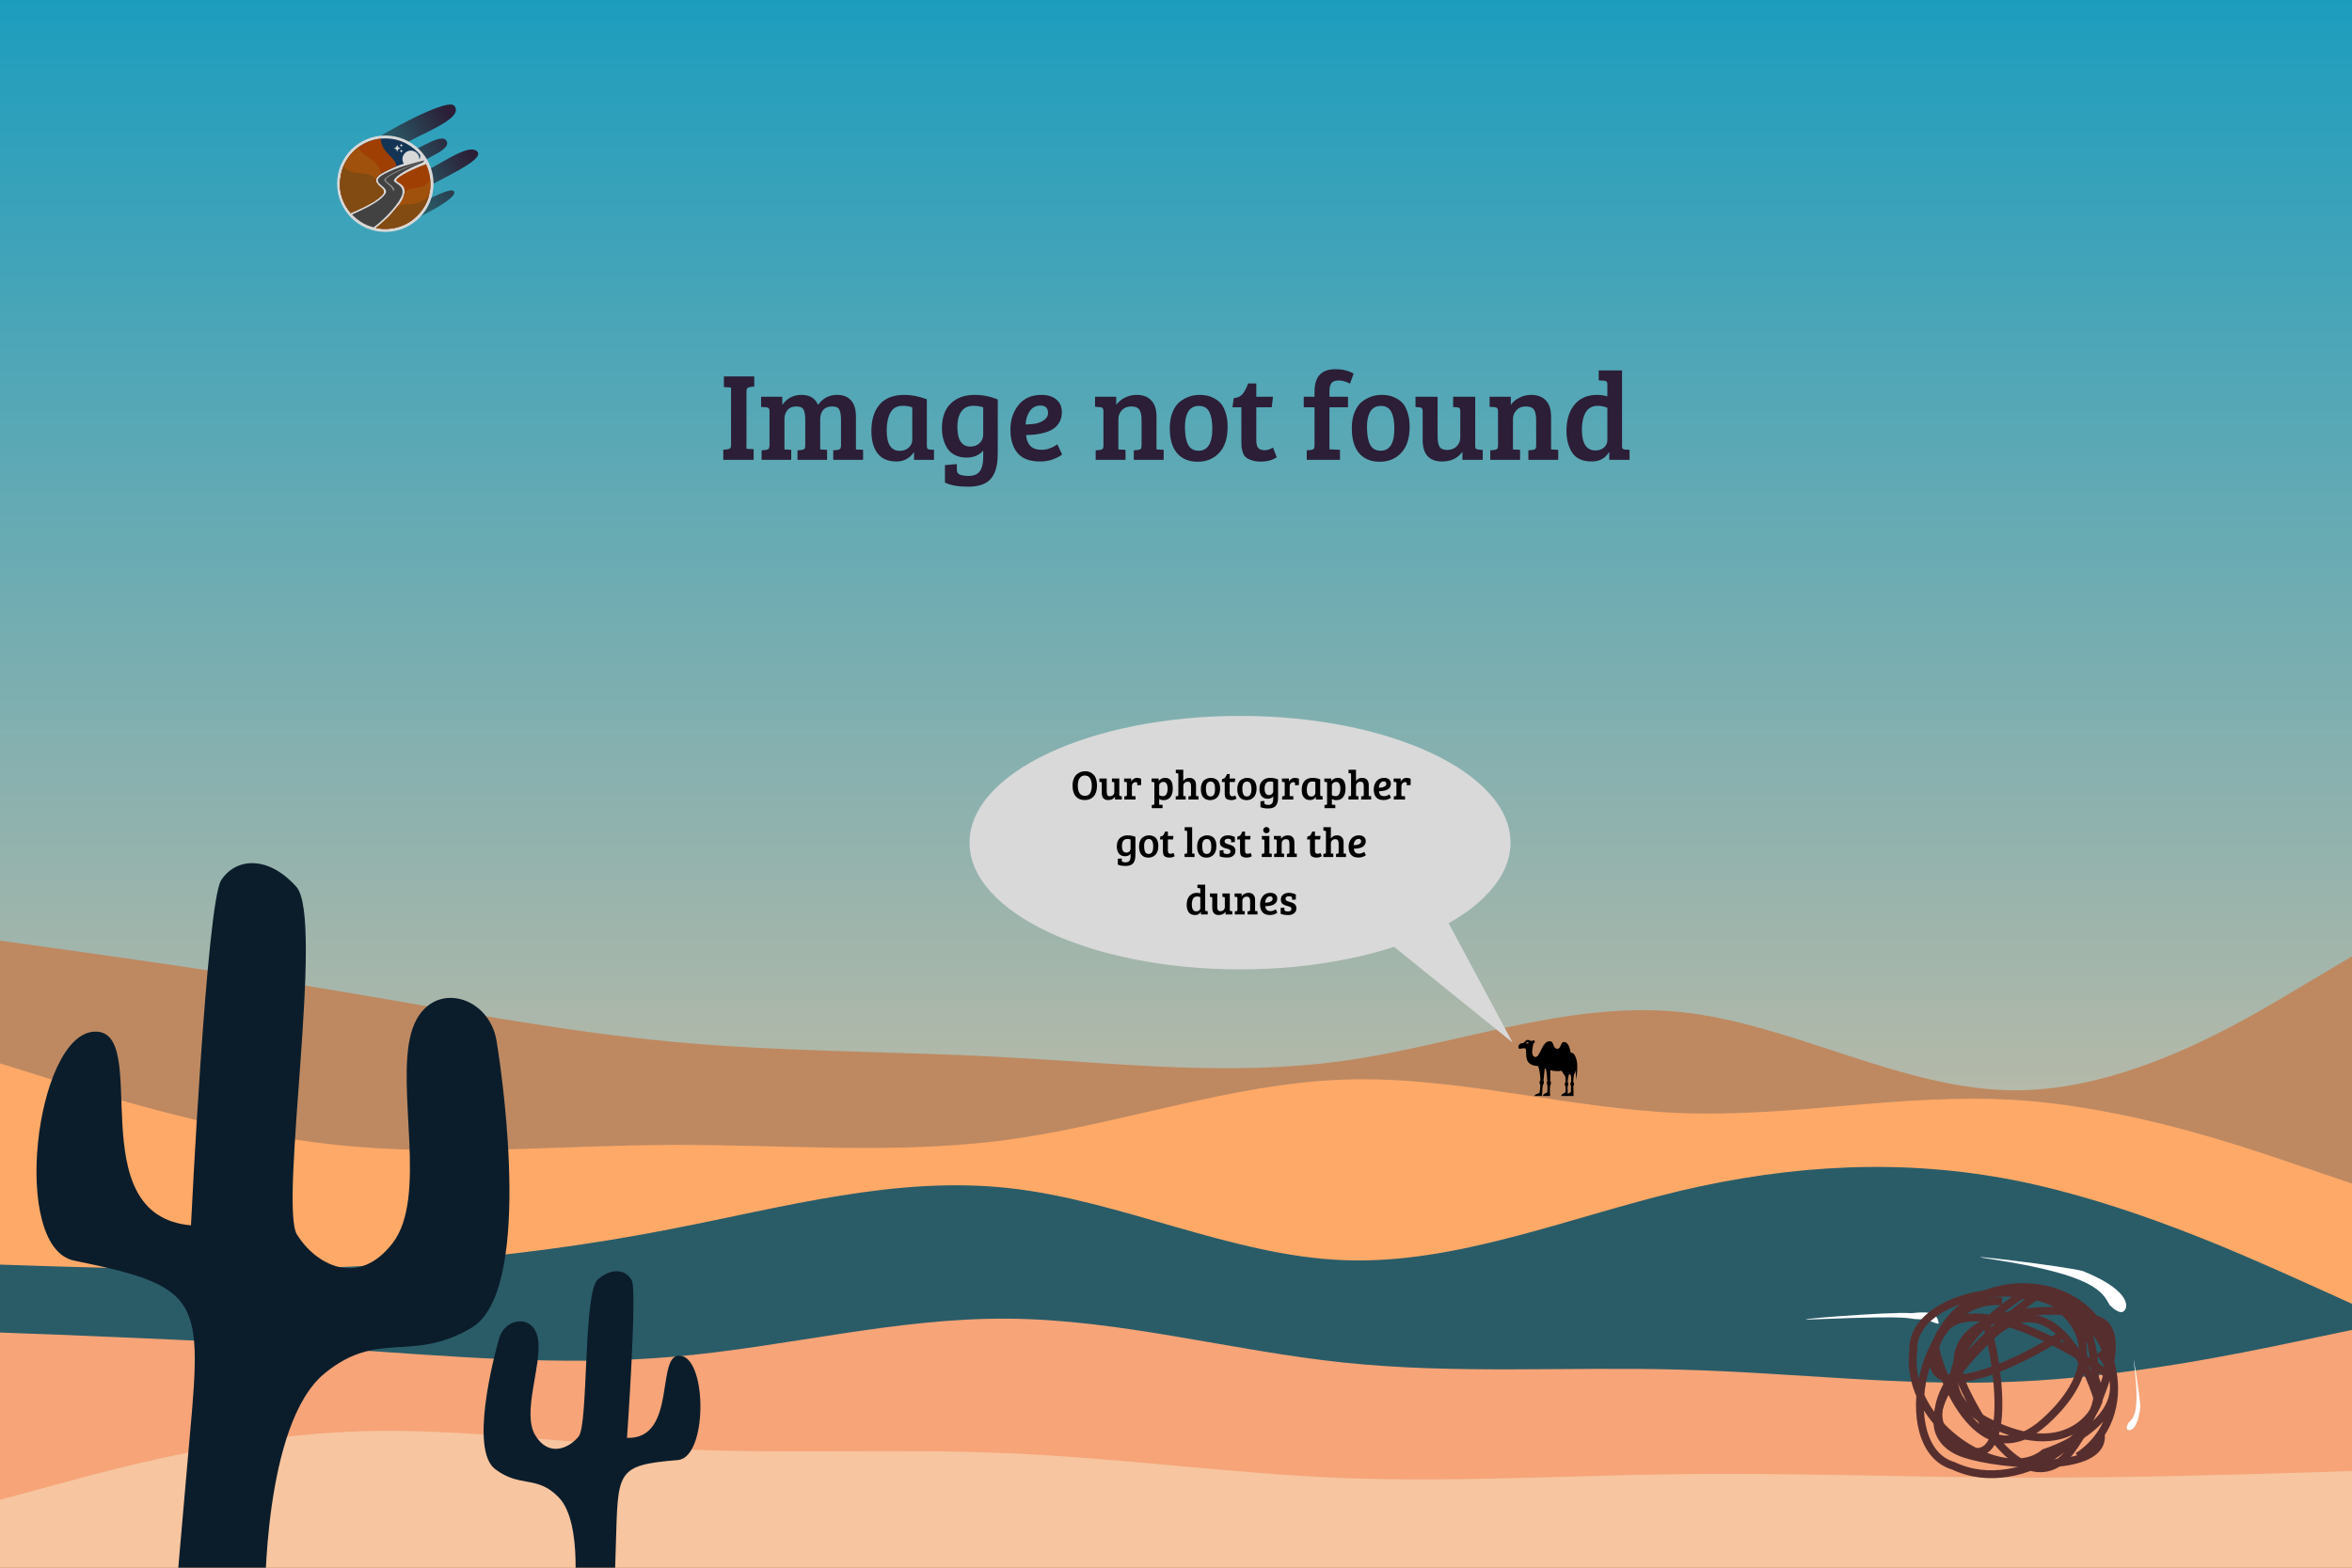 <svg width="900" height="600" viewBox="0 0 900 600" fill="none" xmlns="http://www.w3.org/2000/svg">
<rect x="0" y="0" width="900" height="600" fill="#808080" stroke="none"/>
<g clip-path="url(#clip0_1273_4097)">
<path d="M900 0H0V600H900V0Z" fill="url(#paint0_linear_1273_4097)"/>
<path d="M0 360L21.5 363C43 366 86 372 128.8 379.2C171.7 386.3 214.3 394.7 257.2 398.7C300 402.7 343 402.3 385.8 404.7C428.7 407 471.3 412 514.2 406C557 400 600 383 642.8 387.3C685.7 391.7 728.3 417.3 771.2 417.3C814 417.3 857 391.7 878.5 378.8L900 366V601H878.5C857 601 814 601 771.2 601C728.3 601 685.7 601 642.8 601C600 601 557 601 514.2 601C471.3 601 428.7 601 385.8 601C343 601 300 601 257.2 601C214.3 601 171.7 601 128.8 601C86 601 43 601 21.5 601H0V360Z" fill="#BE8961"/>
<path d="M0 407L21.5 413.7C43 420.3 86 433.7 128.8 438.2C171.7 442.7 214.3 438.3 257.2 438.2C300 438 343 442 385.8 436.2C428.7 430.3 471.3 414.7 514.2 413.2C557 411.7 600 424.3 642.8 426C685.7 427.7 728.3 418.3 771.2 421C814 423.7 857 438.3 878.5 445.7L900 453V601H878.5C857 601 814 601 771.2 601C728.3 601 685.7 601 642.8 601C600 601 557 601 514.2 601C471.3 601 428.7 601 385.8 601C343 601 300 601 257.2 601C214.3 601 171.7 601 128.8 601C86 601 43 601 21.5 601H0V407Z" fill="#FFA968"/>
<path d="M0 484L21.5 484.7C43 485.3 86 486.7 128.8 485C171.7 483.3 214.3 478.7 257.2 470.3C300 462 343 450 385.8 454.7C428.7 459.3 471.3 480.7 514.2 482.3C557 484 600 466 642.8 455.8C685.7 445.7 728.3 443.3 771.2 451.8C814 460.3 857 479.7 878.5 489.3L900 499V601H878.5C857 601 814 601 771.2 601C728.3 601 685.7 601 642.8 601C600 601 557 601 514.2 601C471.3 601 428.7 601 385.8 601C343 601 300 601 257.2 601C214.3 601 171.7 601 128.8 601C86 601 43 601 21.5 601H0V484Z" fill="#2A5C68"/>
<path d="M0 510L21.5 510.8C43 511.7 86 513.3 128.8 516.2C171.7 519 214.3 523 257.2 519.3C300 515.7 343 504.3 385.8 504.7C428.7 505 471.3 517 514.2 521.5C557 526 600 523 642.8 524.2C685.7 525.3 728.3 530.7 771.2 528.8C814 527 857 518 878.5 513.5L900 509V601H878.5C857 601 814 601 771.2 601C728.3 601 685.7 601 642.8 601C600 601 557 601 514.2 601C471.3 601 428.7 601 385.8 601C343 601 300 601 257.2 601C214.3 601 171.7 601 128.8 601C86 601 43 601 21.5 601H0V510Z" fill="#F6A478"/>
<path d="M0 573.999L21.5 568.199C43 562.299 86 550.699 128.8 548.199C171.7 545.699 214.3 552.299 257.2 554.499C300 556.699 343 554.299 385.8 556.199C428.7 557.999 471.3 563.999 514.2 565.699C557 567.299 600 564.699 642.8 564.199C685.7 563.699 728.3 565.299 771.2 565.499C814 565.699 857 564.299 878.5 563.699L900 562.999V600.999H878.5C857 600.999 814 600.999 771.2 600.999C728.3 600.999 685.7 600.999 642.8 600.999C600 600.999 557 600.999 514.2 600.999C471.3 600.999 428.7 600.999 385.8 600.999C343 600.999 300 600.999 257.2 600.999C214.3 600.999 171.7 600.999 128.8 600.999C86 600.999 43 600.999 21.5 600.999H0V573.999Z" fill="#F7C59F"/>
<path d="M761.841 481.887C801.758 487.982 804.511 494.505 807.256 499.484C808.446 500.655 812.115 504.079 813.402 500.784C814.179 498.796 813.304 493.079 797.055 486.49C790.742 484.645 743.82 479.136 761.841 481.887Z" fill="white"/>
<path d="M816.671 522.519C818.921 540.794 816.364 542.745 814.493 544.518C814.121 545.175 813.055 547.179 814.678 547.373C815.659 547.49 818.09 546.457 819 538.554C819.035 535.563 815.656 514.269 816.671 522.519Z" fill="white"/>
<path d="M695.191 504.915C735.89 503.279 728.769 504.915 734.304 504.915C739.84 504.915 742.938 508.759 741.468 504.915C739.997 501.071 733.328 502.593 731.006 502.593C724.467 501.85 676.816 505.653 695.191 504.915Z" fill="white"/>
<path d="M807.112 515.882C805.968 511.669 804.077 508.029 801.641 504.96M801.641 504.96C786.131 485.424 748.491 489.064 740.443 515.882C744.976 533.82 759.719 564.59 782.425 544.163C805.131 523.737 796.518 507.395 789.373 501.777C780.738 501.334 768.694 502.232 760.029 506.285M801.641 504.96C817.162 508.142 801.051 544.163 792.181 555.519C783.312 566.875 768.455 565.573 752.121 532.301C745.37 518.55 750.769 510.616 760.029 506.285M780.06 495.34C761.286 508.408 728.483 538.015 747.464 551.903C771.19 569.262 765.129 522.654 760.029 506.285M766.09 498.088C734.899 495.34 723.635 554.073 747.464 561.016C774.442 573.819 809.209 545.542 801.641 527.31C801.74 513.005 795.788 486.584 771.19 495.34" stroke="#562E2E" stroke-width="3"/>
<path d="M795.09 557.431C798.791 555.007 801.698 552.077 803.875 548.827M803.875 548.827C817.734 528.136 802.016 494.47 773.483 495.71C757.611 505.72 732.644 529.341 759.749 543.742C786.854 558.143 799.86 544.873 802.976 536.438C800.606 528.301 795.834 517.441 789.109 510.733M803.875 548.827C805.828 564.227 765.785 560.986 751.933 556.455C738.08 551.924 734.524 537.748 761.395 511.842C772.501 501.136 781.921 503.563 789.109 510.733M806.181 525.729C787.464 512.584 748.211 491.811 740.937 513.884C731.844 541.475 774.937 520.759 789.109 510.733M798.996 513.687C791.545 483.92 731.116 492.526 732.127 516.838C728.493 545.963 767.097 568.985 782.269 556.07C796.13 551.526 819.742 537.453 803.306 517.518" stroke="#562E2E" stroke-width="3"/>
<path d="M279.739 170.384V148.304L277.003 148.16V144.08H288.619V147.968L287.035 148.112C286.107 148.208 285.643 148.72 285.643 149.648V171.776L288.379 171.92V176H276.763V172.112L278.347 171.968C278.827 171.904 279.179 171.776 279.403 171.584C279.627 171.36 279.739 170.96 279.739 170.384ZM291.241 155.744V151.856H299.353V154.976C301.145 152.416 303.593 151.136 306.697 151.136C309.833 151.136 311.945 152.416 313.033 154.976C314.825 152.416 317.257 151.136 320.329 151.136C322.633 151.136 324.409 151.84 325.657 153.248C326.905 154.624 327.529 156.704 327.529 159.488V172.016L330.265 172.16V176H318.841V172.352L320.425 172.208C320.905 172.144 321.241 172.016 321.433 171.824C321.657 171.6 321.785 171.216 321.817 170.672V160.736C321.817 158.976 321.609 157.68 321.193 156.848C320.809 155.984 319.881 155.552 318.409 155.552C316.937 155.552 315.801 156 315.001 156.896C314.233 157.792 313.849 158.992 313.849 160.496V172.016L316.489 172.16V176H305.161V172.352L306.745 172.208C307.225 172.144 307.577 172.016 307.801 171.824C308.025 171.6 308.137 171.2 308.137 170.624V160.736C308.137 158.976 307.929 157.68 307.513 156.848C307.129 155.984 306.185 155.552 304.681 155.552C303.209 155.552 302.089 156.016 301.321 156.944C300.553 157.872 300.169 159.024 300.169 160.4V172.016L302.761 172.16V176H291.433V172.352L293.017 172.208C293.497 172.144 293.849 172.016 294.073 171.824C294.297 171.6 294.409 171.2 294.409 170.624H294.457V157.376C294.457 156.832 294.361 156.464 294.169 156.272C294.009 156.048 293.705 155.92 293.257 155.888L291.241 155.744ZM354.659 152.816V170.672C354.659 171.184 354.739 171.536 354.899 171.728C355.091 171.92 355.411 172.032 355.859 172.064L357.395 172.16V176H349.763V173.216L349.619 173.168C348.019 175.472 345.827 176.624 343.043 176.624C339.779 176.624 337.363 175.584 335.795 173.504C334.227 171.424 333.443 168.576 333.443 164.96C333.443 160.608 334.499 157.216 336.611 154.784C338.723 152.352 341.891 151.136 346.115 151.136C348.835 151.136 351.683 151.696 354.659 152.816ZM349.091 168.368V155.936C348.195 155.52 346.963 155.312 345.395 155.312C343.251 155.312 341.699 156.176 340.739 157.904C339.779 159.632 339.299 161.92 339.299 164.768C339.299 169.952 340.963 172.544 344.291 172.544C345.699 172.544 346.851 172.128 347.747 171.296C348.643 170.432 349.091 169.456 349.091 168.368ZM381.702 175.952C381.414 179.504 380.39 182.112 378.63 183.776C376.87 185.44 374.118 186.272 370.374 186.272C366.63 186.272 363.702 185.744 361.59 184.688V178.016L366.15 177.632V179.936C366.15 180.8 366.55 181.376 367.35 181.664C368.15 181.984 369.254 182.144 370.662 182.144C372.71 182.144 374.15 181.52 374.982 180.272C375.814 179.056 376.23 177.328 376.23 175.088V172.448C374.694 174.24 372.566 175.136 369.846 175.136C368.182 175.136 366.71 174.816 365.43 174.176C364.182 173.536 363.206 172.672 362.502 171.584C361.126 169.408 360.438 166.848 360.438 163.904C360.438 159.712 361.574 156.544 363.846 154.4C366.118 152.224 369.142 151.136 372.918 151.136C376.054 151.136 379.014 151.728 381.798 152.912V170.72C381.798 173.44 381.766 175.184 381.702 175.952ZM376.23 166.208V155.888C375.11 155.504 373.83 155.312 372.39 155.312C370.438 155.312 368.934 156.032 367.878 157.472C366.854 158.912 366.342 160.864 366.342 163.328C366.342 168.384 368.006 170.912 371.334 170.912C372.71 170.912 373.862 170.496 374.79 169.664C375.75 168.8 376.23 167.648 376.23 166.208ZM398.499 151.136C400.899 151.136 402.803 151.728 404.211 152.912C405.619 154.064 406.323 155.696 406.323 157.808C406.323 159.216 406.019 160.464 405.411 161.552C404.803 162.608 404.051 163.44 403.155 164.048C402.259 164.656 401.171 165.152 399.891 165.536C397.747 166.176 395.331 166.496 392.643 166.496C392.739 168.192 393.267 169.568 394.227 170.624C395.187 171.648 396.659 172.16 398.643 172.16C400.627 172.16 402.611 171.456 404.595 170.048L406.419 173.936C405.779 174.512 404.691 175.104 403.155 175.712C401.651 176.32 399.923 176.624 397.971 176.624C394.067 176.624 391.203 175.552 389.379 173.408C387.555 171.232 386.643 168.256 386.643 164.48C386.643 160.704 387.683 157.536 389.763 154.976C391.843 152.416 394.755 151.136 398.499 151.136ZM396.291 162.128C397.475 161.904 398.563 161.44 399.555 160.736C400.547 160 401.043 159.136 401.043 158.144C401.043 156.192 400.083 155.216 398.163 155.216C396.371 155.216 394.995 155.936 394.035 157.376C393.075 158.784 392.547 160.48 392.451 162.464C393.859 162.432 395.139 162.32 396.291 162.128ZM419.023 155.696V151.856H427.135V154.976C427.967 153.792 429.071 152.864 430.447 152.192C431.823 151.488 433.311 151.136 434.911 151.136C437.343 151.136 439.215 151.84 440.527 153.248C441.871 154.624 442.543 156.704 442.543 159.488V172.016L445.279 172.16V176H433.855V172.352L435.439 172.208C435.919 172.144 436.271 172.016 436.495 171.824C436.719 171.6 436.831 171.2 436.831 170.624V160.736C436.831 158.976 436.559 157.68 436.015 156.848C435.471 155.984 434.431 155.552 432.895 155.552C431.391 155.552 430.191 156.032 429.295 156.992C428.399 157.952 427.951 159.088 427.951 160.4V172.016L430.687 172.16V176H419.263V172.352L420.847 172.208C421.327 172.144 421.679 172.016 421.903 171.824C422.127 171.6 422.239 171.2 422.239 170.624V157.328C422.239 156.368 421.839 155.872 421.039 155.84L419.023 155.696ZM458.663 172.496C462.151 172.496 463.895 169.68 463.895 164.048C463.895 161.2 463.495 159.04 462.695 157.568C461.927 156.096 460.615 155.36 458.759 155.36C456.935 155.36 455.591 156.064 454.727 157.472C453.863 158.88 453.431 160.8 453.431 163.232C453.431 167.744 454.263 170.576 455.927 171.728C456.663 172.24 457.575 172.496 458.663 172.496ZM447.623 163.904C447.623 161.536 447.975 159.488 448.679 157.76C449.383 156 450.327 154.656 451.511 153.728C453.783 152 456.295 151.136 459.047 151.136C460.967 151.136 462.583 151.456 463.895 152.096C465.239 152.704 466.279 153.424 467.015 154.256C467.783 155.056 468.423 156.24 468.935 157.808C469.479 159.344 469.751 161.168 469.751 163.28C469.751 167.696 468.679 171.04 466.535 173.312C464.391 175.584 461.639 176.72 458.279 176.72C454.951 176.72 452.343 175.648 450.455 173.504C448.567 171.328 447.623 168.128 447.623 163.904ZM477.607 146.768H480.727V151.856H487.111L486.631 155.888H480.727V168.512C480.727 169.92 480.983 170.912 481.495 171.488C482.007 172.032 482.791 172.304 483.847 172.304C484.935 172.304 486.023 171.968 487.111 171.296L488.551 174.992C486.951 176.112 484.919 176.672 482.455 176.672C481.015 176.672 479.799 176.48 478.807 176.096C477.815 175.744 477.079 175.344 476.599 174.896C476.119 174.448 475.751 173.792 475.495 172.928C475.239 172.064 475.095 171.392 475.063 170.912C475.031 170.4 475.015 169.664 475.015 168.704V155.888H471.607L472.087 152.384C473.591 152.256 474.727 151.728 475.495 150.8C476.263 149.84 476.967 148.496 477.607 146.768ZM503.006 170.624V155.888H498.878V151.856H503.006V150.032C503.006 146.896 503.726 144.64 505.166 143.264C506.51 141.952 508.478 141.296 511.07 141.296C513.662 141.296 515.966 141.856 517.982 142.976L516.59 146.816C515.054 146.016 513.614 145.616 512.27 145.616C510.926 145.616 509.998 145.952 509.486 146.624C508.974 147.264 508.718 148.256 508.718 149.6V151.856H515.822V155.888H508.718V171.968L512.75 172.16V176H500.03V172.352L501.614 172.208C502.094 172.144 502.446 172.016 502.67 171.824C502.894 171.6 503.006 171.2 503.006 170.624ZM528.319 172.496C531.807 172.496 533.551 169.68 533.551 164.048C533.551 161.2 533.151 159.04 532.351 157.568C531.583 156.096 530.271 155.36 528.415 155.36C526.591 155.36 525.247 156.064 524.383 157.472C523.519 158.88 523.087 160.8 523.087 163.232C523.087 167.744 523.919 170.576 525.583 171.728C526.319 172.24 527.231 172.496 528.319 172.496ZM517.279 163.904C517.279 161.536 517.631 159.488 518.335 157.76C519.039 156 519.983 154.656 521.167 153.728C523.439 152 525.951 151.136 528.703 151.136C530.623 151.136 532.239 151.456 533.551 152.096C534.895 152.704 535.935 153.424 536.671 154.256C537.439 155.056 538.079 156.24 538.591 157.808C539.135 159.344 539.407 161.168 539.407 163.28C539.407 167.696 538.335 171.04 536.191 173.312C534.047 175.584 531.295 176.72 527.935 176.72C524.607 176.72 521.999 175.648 520.111 173.504C518.223 171.328 517.279 168.128 517.279 163.904ZM567.376 172.208V176H559.6V172.88C557.84 175.376 555.248 176.624 551.824 176.624C546.864 176.624 544.384 173.856 544.384 168.32V157.232C544.384 156.368 543.984 155.92 543.184 155.888L541.648 155.792V151.856H550.096V167.072C550.096 168.768 550.336 170.048 550.816 170.912C551.296 171.776 552.288 172.208 553.792 172.208C555.296 172.208 556.496 171.744 557.392 170.816C558.32 169.888 558.784 168.768 558.784 167.456V157.328C558.784 156.816 558.688 156.464 558.496 156.272C558.336 156.048 558.032 155.92 557.584 155.888L556.048 155.792V151.856H564.496V170.672C564.496 171.184 564.576 171.536 564.736 171.728C564.896 171.888 565.216 172 565.696 172.064L567.376 172.208ZM570.007 155.696V151.856H578.119V154.976C578.951 153.792 580.055 152.864 581.431 152.192C582.807 151.488 584.295 151.136 585.895 151.136C588.327 151.136 590.199 151.84 591.511 153.248C592.855 154.624 593.527 156.704 593.527 159.488V172.016L596.263 172.16V176H584.839V172.352L586.423 172.208C586.903 172.144 587.255 172.016 587.479 171.824C587.703 171.6 587.815 171.2 587.815 170.624V160.736C587.815 158.976 587.543 157.68 586.999 156.848C586.455 155.984 585.415 155.552 583.879 155.552C582.375 155.552 581.175 156.032 580.279 156.992C579.383 157.952 578.935 159.088 578.935 160.4V172.016L581.671 172.16V176H570.247V172.352L571.831 172.208C572.311 172.144 572.663 172.016 572.887 171.824C573.111 171.6 573.223 171.2 573.223 170.624V157.328C573.223 156.368 572.823 155.872 572.023 155.84L570.007 155.696ZM611.124 151.136C612.5 151.136 613.812 151.328 615.06 151.712V146.864C615.06 146.16 614.644 145.776 613.812 145.712L611.748 145.568V141.776H620.676V170.96C620.708 171.696 621.108 172.064 621.876 172.064L623.556 172.16V176H615.78V173.168L615.636 173.12C614.196 175.456 612.02 176.624 609.108 176.624C605.46 176.624 602.9 175.408 601.428 172.976C600.084 170.768 599.412 168.064 599.412 164.864C599.412 160.704 600.436 157.376 602.484 154.88C604.564 152.384 607.444 151.136 611.124 151.136ZM615.06 168.512V156.08C613.908 155.568 612.692 155.312 611.412 155.312C609.3 155.312 607.748 156.16 606.756 157.856C605.796 159.552 605.316 161.712 605.316 164.336C605.316 169.712 607.044 172.4 610.5 172.4C611.812 172.4 612.9 172.032 613.764 171.296C614.628 170.528 615.06 169.6 615.06 168.512Z" fill="#2B1E36"/>
<path d="M259.343 558.808C235.421 560.762 236.539 563.16 235.643 591.831L234.953 613.918L219.458 613.434C219.458 613.434 223.397 583.102 213.857 573.143C205.474 564.392 199.055 569.585 189.441 562.251C179.827 554.916 188.664 520.303 191.005 512.216C193.345 504.13 204.423 502.788 205.904 512.682C207.384 522.576 199.662 540.623 204.762 549.224C209.862 557.824 217.723 554.412 221.448 549.745C225.173 545.079 223.17 494.651 228.692 489.759C234.214 484.867 239.747 485.978 241.803 490.169C243.859 494.36 239.923 550.323 239.923 550.323C259.589 550.937 250.504 517.171 260.591 518.893C270.678 520.615 270.707 557.88 259.343 558.808Z" fill="#0B1D2B"/>
<path d="M28.391 482.479C80.212 492.979 77.142 497.934 71.639 560.885L67.4 609.38L101.42 612.353C101.42 612.353 100.698 544.978 124.159 525.676C144.775 508.715 157.465 521.746 180.403 508.205C203.342 494.663 193.021 416.647 190.006 398.349C186.991 380.051 163.108 374.232 157.294 395.49C151.481 416.747 163.676 458.236 150.281 475.721C136.886 493.207 120.577 483.697 113.644 472.519C106.71 461.341 124.217 351.554 113.412 339.416C102.607 327.278 90.215 328.267 84.626 336.9C79.037 345.532 73.081 468.973 73.081 468.973C29.901 465.198 58.565 393.7 36.051 394.842C13.537 395.983 3.776 477.492 28.391 482.479Z" fill="#0B1D2B"/>
<path d="M584.547 398C585.081 398.036 585.658 398.218 586.122 398.482C586.37 398.255 586.755 397.989 587.026 398.196C587.612 398.639 587.139 399.169 586.708 399.506C586.45 401.187 585.737 403.873 587.167 404.473C589.412 405.321 589.816 398.433 592.975 398.517C594.869 398.568 594.034 401.313 595.909 401.407C597.292 401.478 597.189 398.852 598.342 398.812C599.556 398.77 600.434 399.698 601.047 402.889C602.249 402.884 602.722 403.831 603.27 405.664C603.818 407.492 603.411 411.082 603.214 413.276L602.845 409.7C602.731 410.262 602.555 410.829 602.287 411.42C602.103 412.296 602.032 413.173 602.014 414.045C602.399 414.523 602.427 415.273 602.034 415.709C602.077 416.965 602.159 418.217 602.113 419.473C600.496 419.496 599.017 419.426 597.447 419.473C597.362 418.915 598.145 418.517 599.055 418.053C599.041 417.41 599.045 416.623 599.055 415.826C598.642 415.348 598.633 414.509 599.064 414.101C599.059 413.103 599.026 412.292 598.909 412.043C598.534 411.242 597.944 410.548 597.545 409.831C596.2 410.079 594.747 409.967 593.237 409.61L593.205 413.618C593.566 414.148 593.58 414.917 593.191 415.39C592.97 416.75 593.162 418.114 593.153 419.473H590.434C590.326 418.77 591.489 418.39 592.056 418.062C592.056 417.026 592.239 416.243 592.075 415.235C591.841 414.771 591.826 414.228 592.056 413.792C592.014 412.245 591.901 410.698 591.555 409.151C591.48 409.123 591.184 408.978 591.119 408.903L590.608 413.515C590.87 414.073 590.814 414.795 590.42 415.235C590.111 416.646 590.209 418.025 590.05 419.435L587.181 419.473C587.167 418.896 588.545 418.535 589.07 418.278C589.37 417.275 589.337 416.257 589.384 415.235C589.009 414.668 589.028 413.881 589.436 413.384C589.412 411.589 589.178 409.784 588.573 408.012C583.576 407.735 584.064 404.637 583.919 401.768C583.853 400.491 581.317 401.848 581.106 401.224C580.994 400.9 580.937 400.573 581.106 400.2C581.509 399.296 582.226 399.248 582.826 399.233C583.403 398.888 583.886 398.016 584.491 398H584.547ZM584.233 398.918C584.003 399.042 584.055 399.268 584.106 399.392C584.416 399.484 584.87 399.341 585.081 399.177C584.898 399.036 584.509 398.924 584.233 398.918ZM600.494 410.909C600.351 411.275 600.225 411.64 600.149 411.996C599.998 412.714 599.919 413.435 599.881 414.162C600.232 414.645 600.246 415.385 599.853 415.803C599.865 416.815 599.914 417.828 599.925 418.835C600.137 418.484 600.53 418.179 601.094 418.034C601.086 417.359 601.114 416.515 601.144 415.662C600.82 415.184 600.816 414.462 601.196 414.054C601.228 412.789 601.212 411.739 601.019 411.518C600.834 411.307 600.66 411.106 600.494 410.909Z" fill="black"/>
<path d="M173.829 40.47C170.564 36.585 133.855 57.98 132.616 61.076L152.097 86.975C152.097 86.975 174.505 77.122 173.829 73.575C173.153 70.028 156.826 81.457 155.587 77.629C154.349 73.8 186.891 62.315 182.612 57.98C178.333 53.644 161.161 69.296 159.078 65.468C156.995 61.639 173.21 58.318 170.901 53.982C168.593 49.647 155.193 61.639 152.716 57.98C150.239 54.32 179.035 46.663 173.829 40.47Z" fill="url(#paint1_linear_1273_4097)"/>
<path d="M165.893 70.312C165.893 80.499 157.634 88.758 147.446 88.758C137.259 88.758 129 80.499 129 70.312C129 60.124 137.259 51.865 147.446 51.865C157.634 51.865 165.893 60.124 165.893 70.312Z" fill="#D8D8D8"/>
<path d="M153.939 74.296C153.349 76.953 148.369 82.966 143.019 86.987C139.387 86.266 136.4 83.9 134.718 82.118C136.12 81.343 145.205 77.804 147.483 74.112C149.329 71.121 140.363 70.118 147.188 66.512C151.837 64.056 157.002 62.785 162.425 61.347L161.798 62.195C161.798 62.195 152.685 65.737 150.804 68.799C150.037 70.127 154.8 70.422 153.939 74.296Z" fill="#424242"/>
<path d="M150.914 72.857L150.324 72.968C150.693 71.677 146.672 69.574 147.041 68.725C147.151 68.246 150.103 65.405 161.982 61.679C153.534 64.925 148.553 67.102 147.557 68.725C147.257 69.574 151.136 71.271 150.914 72.857Z" fill="#D9D9D9" fill-opacity="0.53"/>
<path d="M154.235 71.308C154.972 72.415 154.965 73.521 154.53 74.85C153.903 77.063 152.648 78.428 150.619 80.826C148.549 83.581 143.831 87.282 143.831 87.282C150.545 88.574 157.998 86.286 162.425 78.981C165.155 74.333 165.598 68.32 163.052 62.786C162.794 62.822 153.607 66.327 151.689 68.725C151.209 69.611 153.017 69.758 154.235 71.308Z" fill="#A03F03"/>
<path d="M143.831 87.282C150.545 88.574 157.998 86.286 162.425 78.981C164.194 75.969 165.003 72.383 164.66 68.725C161.724 73.226 158.367 70.865 154.822 73.448C154.794 73.892 154.692 74.355 154.53 74.85C153.903 77.063 152.648 78.428 150.619 80.826C148.549 83.581 143.831 87.282 143.831 87.282Z" fill="#A0510C"/>
<path d="M143.831 87.282C150.545 88.574 157.998 86.286 162.425 78.981C163.319 77.506 163.79 76.215 164.122 74.96C159.695 79.424 156.891 77.211 152.171 78.981C151.714 79.541 151.198 80.142 150.619 80.826C148.549 83.581 143.831 87.282 143.831 87.282Z" fill="#824B11"/>
<path d="M143.093 77.137C140.031 78.945 136.932 80.31 134.202 81.527C130.918 77.543 130.107 73.595 130.107 70.939C130.107 67.36 130.838 64.594 132.136 62.159C134.968 56.846 140.621 53.023 147.299 52.972C154.124 52.935 158.514 56.588 160.728 59.207C161.023 60.425 160.469 60.941 160.469 60.941L160.396 60.166C160.064 58.543 158.44 57.436 156.817 57.658C155.009 57.842 153.054 60.056 154.493 62.638C151.984 63.523 149.586 64.372 145.675 66.586C144.901 67.024 143.831 68.135 143.831 68.873C143.646 70.718 146.635 71.898 146.782 73.079C147.004 74.149 146.155 74.997 143.093 77.137Z" fill="#133455"/>
<path d="M143.093 77.137C140.031 78.945 136.932 80.31 134.202 81.527C130.918 77.543 130.107 73.595 130.107 70.939C130.107 67.36 130.838 64.594 132.136 62.159C134.736 57.282 139.712 53.661 145.675 53.06C145.934 58.654 151.652 60.203 151.652 63.684C149.988 64.345 148.13 65.197 145.675 66.586C144.901 67.024 143.831 68.135 143.831 68.873C143.646 70.718 146.635 71.898 146.782 73.079C147.004 74.149 146.155 74.997 143.093 77.137Z" fill="#A03F03"/>
<path d="M143.093 77.137C140.031 78.945 136.932 80.31 134.202 81.527C130.918 77.543 130.107 73.595 130.107 70.939C130.107 67.36 130.838 64.594 132.136 62.159C133.35 59.882 135.082 57.879 137.19 56.329C137.965 60.056 145.27 60.72 145.675 66.586C144.901 67.024 143.831 68.135 143.831 68.873C143.646 70.718 146.635 71.898 146.782 73.079C147.004 74.149 146.155 74.997 143.093 77.137Z" fill="#A0510C"/>
<path d="M143.093 77.137C140.031 78.945 136.932 80.31 134.202 81.527C130.918 77.543 130.107 73.595 130.107 70.939C130.107 68.08 130.573 65.739 131.423 63.671C135.124 68.209 141.175 64.483 143.831 68.873C143.646 70.718 146.635 71.898 146.782 73.079C147.004 74.149 146.155 74.997 143.093 77.137Z" fill="#824B11"/>
<g clip-path="url(#clip1_1273_4097)">
<path d="M153.567 55.015L153.37 55.446L152.94 55.642L153.37 55.839L153.567 56.269L153.763 55.839L154.194 55.642L153.763 55.446M151.999 55.485L151.607 56.347L150.745 56.739L151.607 57.131L151.999 57.994L152.391 57.131L153.254 56.739L152.391 56.347M153.567 57.21L153.37 57.639L152.94 57.837L153.37 58.033L153.567 58.464L153.763 58.033L154.194 57.837L153.763 57.639" fill="#D8D8D8"/>
</g>
<ellipse cx="474.5" cy="322.5" rx="103.5" ry="48.5" fill="#D9D9D9"/>
<path d="M578.763 398.967L526.168 356.506L546.845 339.382L578.763 398.967Z" fill="#D9D9D9"/>
<path d="M415.301 295.168C416.571 295.168 417.632 295.616 418.485 296.512C419.339 297.408 419.765 298.779 419.765 300.624C419.765 302.459 419.339 303.851 418.485 304.8C417.643 305.739 416.496 306.208 415.045 306.208C413.605 306.208 412.475 305.739 411.653 304.8C410.832 303.861 410.421 302.496 410.421 300.704C410.421 299.723 410.565 298.864 410.853 298.128C411.141 297.381 411.52 296.805 411.989 296.4C412.939 295.579 414.043 295.168 415.301 295.168ZM412.421 300.624C412.421 303.269 413.339 304.592 415.173 304.592C416.155 304.592 416.843 304.187 417.237 303.376C417.6 302.661 417.781 301.787 417.781 300.752C417.781 299.824 417.621 298.971 417.301 298.192C417.12 297.765 416.843 297.429 416.469 297.184C416.107 296.939 415.632 296.816 415.045 296.816C414.459 296.816 413.952 297.008 413.525 297.392C413.109 297.776 412.821 298.24 412.661 298.784C412.501 299.328 412.421 299.941 412.421 300.624ZM429.258 304.736V306H426.666V304.96C426.079 305.792 425.215 306.208 424.074 306.208C422.421 306.208 421.594 305.285 421.594 303.44V299.744C421.594 299.456 421.461 299.307 421.194 299.296L420.682 299.264V297.952H423.498V303.024C423.498 303.589 423.578 304.016 423.738 304.304C423.898 304.592 424.229 304.736 424.73 304.736C425.231 304.736 425.631 304.581 425.93 304.272C426.239 303.963 426.394 303.589 426.394 303.152V299.776C426.394 299.605 426.362 299.488 426.298 299.424C426.245 299.349 426.143 299.307 425.994 299.296L425.482 299.264V297.952H428.298V304.224C428.298 304.395 428.325 304.512 428.378 304.576C428.431 304.629 428.538 304.667 428.698 304.688L429.258 304.736ZM431.223 304.208V299.776C431.223 299.605 431.191 299.488 431.127 299.424C431.074 299.349 430.972 299.307 430.823 299.296L430.151 299.248V297.952H432.855V299.152C433.047 298.736 433.346 298.395 433.751 298.128C434.156 297.851 434.62 297.712 435.143 297.712C435.676 297.712 436.183 297.829 436.663 298.064V300.448L435.175 300.56V299.824C435.175 299.611 435.122 299.477 435.015 299.424C434.898 299.371 434.754 299.344 434.583 299.344C434.156 299.344 433.804 299.499 433.527 299.808C433.26 300.107 433.127 300.491 433.127 300.96V304.672L434.519 304.736V306H430.231V304.784L430.759 304.736C430.919 304.715 431.036 304.672 431.111 304.608C431.186 304.533 431.223 304.4 431.223 304.208ZM441.721 307.52V299.776C441.721 299.595 441.689 299.472 441.625 299.408C441.572 299.333 441.47 299.296 441.321 299.296L440.649 299.248V297.952H443.353V298.992C443.524 298.672 443.833 298.379 444.281 298.112C444.729 297.845 445.262 297.712 445.881 297.712C447.812 297.712 448.777 299.067 448.777 301.776C448.777 303.216 448.462 304.32 447.833 305.088C447.204 305.856 446.35 306.24 445.273 306.24C444.633 306.24 444.062 306.085 443.561 305.776V307.984L444.857 308.048V309.312H440.729V308.096L441.257 308.048C441.417 308.027 441.534 307.979 441.609 307.904C441.684 307.84 441.721 307.712 441.721 307.52ZM446.793 301.936C446.793 300.155 446.254 299.264 445.177 299.264C444.729 299.264 444.345 299.403 444.025 299.68C443.716 299.947 443.561 300.267 443.561 300.64V304.32C443.966 304.587 444.457 304.72 445.033 304.72C445.62 304.72 446.057 304.453 446.345 303.92C446.644 303.387 446.793 302.725 446.793 301.936ZM450.895 304.208V296.416C450.895 296.245 450.863 296.128 450.799 296.064C450.745 296 450.644 295.963 450.495 295.952L449.935 295.92V294.592H452.783V298.896C453.337 298.107 454.116 297.712 455.119 297.712C455.929 297.712 456.553 297.947 456.991 298.416C457.439 298.875 457.663 299.568 457.663 300.496V304.672L458.575 304.72V306H454.767V304.784L455.295 304.736C455.455 304.715 455.572 304.672 455.647 304.608C455.721 304.533 455.759 304.4 455.759 304.208V300.912C455.759 300.357 455.668 299.931 455.487 299.632C455.316 299.333 454.975 299.184 454.463 299.184C453.961 299.184 453.556 299.344 453.247 299.664C452.948 299.973 452.799 300.352 452.799 300.8V304.672L453.711 304.72V306H449.903V304.784L450.431 304.736C450.591 304.715 450.708 304.672 450.783 304.608C450.857 304.533 450.895 304.4 450.895 304.208ZM463.192 304.832C464.355 304.832 464.936 303.893 464.936 302.016C464.936 301.067 464.803 300.347 464.536 299.856C464.28 299.365 463.843 299.12 463.224 299.12C462.616 299.12 462.168 299.355 461.88 299.824C461.592 300.293 461.448 300.933 461.448 301.744C461.448 303.248 461.726 304.192 462.28 304.576C462.526 304.747 462.83 304.832 463.192 304.832ZM459.512 301.968C459.512 301.179 459.63 300.496 459.864 299.92C460.099 299.333 460.414 298.885 460.808 298.576C461.566 298 462.403 297.712 463.32 297.712C463.96 297.712 464.499 297.819 464.936 298.032C465.384 298.235 465.731 298.475 465.976 298.752C466.232 299.019 466.446 299.413 466.616 299.936C466.798 300.448 466.888 301.056 466.888 301.76C466.888 303.232 466.531 304.347 465.816 305.104C465.102 305.861 464.184 306.24 463.064 306.24C461.955 306.24 461.086 305.883 460.456 305.168C459.827 304.443 459.512 303.376 459.512 301.968ZM469.507 296.256H470.547V297.952H472.675L472.515 299.296H470.547V303.504C470.547 303.973 470.632 304.304 470.803 304.496C470.974 304.677 471.235 304.768 471.587 304.768C471.95 304.768 472.312 304.656 472.675 304.432L473.155 305.664C472.622 306.037 471.944 306.224 471.123 306.224C470.643 306.224 470.238 306.16 469.907 306.032C469.576 305.915 469.331 305.781 469.171 305.632C469.011 305.483 468.888 305.264 468.803 304.976C468.718 304.688 468.67 304.464 468.659 304.304C468.648 304.133 468.643 303.888 468.643 303.568V299.296H467.507L467.667 298.128C468.168 298.085 468.547 297.909 468.803 297.6C469.059 297.28 469.294 296.832 469.507 296.256ZM477.13 304.832C478.293 304.832 478.874 303.893 478.874 302.016C478.874 301.067 478.741 300.347 478.474 299.856C478.218 299.365 477.781 299.12 477.162 299.12C476.554 299.12 476.106 299.355 475.818 299.824C475.53 300.293 475.386 300.933 475.386 301.744C475.386 303.248 475.663 304.192 476.218 304.576C476.463 304.747 476.767 304.832 477.13 304.832ZM473.45 301.968C473.45 301.179 473.567 300.496 473.802 299.92C474.037 299.333 474.351 298.885 474.746 298.576C475.503 298 476.341 297.712 477.258 297.712C477.898 297.712 478.437 297.819 478.874 298.032C479.322 298.235 479.669 298.475 479.914 298.752C480.17 299.019 480.383 299.413 480.554 299.936C480.735 300.448 480.826 301.056 480.826 301.76C480.826 303.232 480.469 304.347 479.754 305.104C479.039 305.861 478.122 306.24 477.002 306.24C475.893 306.24 475.023 305.883 474.394 305.168C473.765 304.443 473.45 303.376 473.45 301.968ZM489.023 305.984C488.927 307.168 488.586 308.037 487.999 308.592C487.412 309.147 486.495 309.424 485.247 309.424C483.999 309.424 483.023 309.248 482.319 308.896V306.672L483.839 306.544V307.312C483.839 307.6 483.972 307.792 484.239 307.888C484.506 307.995 484.874 308.048 485.343 308.048C486.026 308.048 486.506 307.84 486.783 307.424C487.06 307.019 487.199 306.443 487.199 305.696V304.816C486.687 305.413 485.978 305.712 485.071 305.712C484.516 305.712 484.026 305.605 483.599 305.392C483.183 305.179 482.858 304.891 482.623 304.528C482.164 303.803 481.935 302.949 481.935 301.968C481.935 300.571 482.314 299.515 483.071 298.8C483.828 298.075 484.836 297.712 486.095 297.712C487.14 297.712 488.127 297.909 489.055 298.304V304.24C489.055 305.147 489.044 305.728 489.023 305.984ZM487.199 302.736V299.296C486.826 299.168 486.399 299.104 485.919 299.104C485.268 299.104 484.767 299.344 484.415 299.824C484.074 300.304 483.903 300.955 483.903 301.776C483.903 303.461 484.458 304.304 485.567 304.304C486.026 304.304 486.41 304.165 486.719 303.888C487.039 303.6 487.199 303.216 487.199 302.736ZM491.598 304.208V299.776C491.598 299.605 491.566 299.488 491.502 299.424C491.449 299.349 491.347 299.307 491.198 299.296L490.526 299.248V297.952H493.23V299.152C493.422 298.736 493.721 298.395 494.126 298.128C494.531 297.851 494.995 297.712 495.518 297.712C496.051 297.712 496.558 297.829 497.038 298.064V300.448L495.55 300.56V299.824C495.55 299.611 495.497 299.477 495.39 299.424C495.273 299.371 495.129 299.344 494.958 299.344C494.531 299.344 494.179 299.499 493.902 299.808C493.635 300.107 493.502 300.491 493.502 300.96V304.672L494.894 304.736V306H490.606V304.784L491.134 304.736C491.294 304.715 491.411 304.672 491.486 304.608C491.561 304.533 491.598 304.4 491.598 304.208ZM505.181 298.272V304.224C505.181 304.395 505.207 304.512 505.261 304.576C505.325 304.64 505.431 304.677 505.581 304.688L506.093 304.72V306H503.549V305.072L503.501 305.056C502.967 305.824 502.237 306.208 501.309 306.208C500.221 306.208 499.415 305.861 498.893 305.168C498.37 304.475 498.109 303.525 498.109 302.32C498.109 300.869 498.461 299.739 499.165 298.928C499.869 298.117 500.925 297.712 502.333 297.712C503.239 297.712 504.189 297.899 505.181 298.272ZM503.325 303.456V299.312C503.026 299.173 502.615 299.104 502.093 299.104C501.378 299.104 500.861 299.392 500.541 299.968C500.221 300.544 500.061 301.307 500.061 302.256C500.061 303.984 500.615 304.848 501.725 304.848C502.194 304.848 502.578 304.709 502.877 304.432C503.175 304.144 503.325 303.819 503.325 303.456ZM507.815 307.52V299.776C507.815 299.595 507.783 299.472 507.719 299.408C507.665 299.333 507.564 299.296 507.415 299.296L506.743 299.248V297.952H509.447V298.992C509.617 298.672 509.927 298.379 510.375 298.112C510.823 297.845 511.356 297.712 511.975 297.712C513.905 297.712 514.871 299.067 514.871 301.776C514.871 303.216 514.556 304.32 513.927 305.088C513.297 305.856 512.444 306.24 511.367 306.24C510.727 306.24 510.156 306.085 509.655 305.776V307.984L510.951 308.048V309.312H506.823V308.096L507.351 308.048C507.511 308.027 507.628 307.979 507.703 307.904C507.777 307.84 507.815 307.712 507.815 307.52ZM512.887 301.936C512.887 300.155 512.348 299.264 511.271 299.264C510.823 299.264 510.439 299.403 510.119 299.68C509.809 299.947 509.655 300.267 509.655 300.64V304.32C510.06 304.587 510.551 304.72 511.127 304.72C511.713 304.72 512.151 304.453 512.439 303.92C512.737 303.387 512.887 302.725 512.887 301.936ZM516.988 304.208V296.416C516.988 296.245 516.956 296.128 516.892 296.064C516.839 296 516.738 295.963 516.588 295.952L516.028 295.92V294.592H518.876V298.896C519.431 298.107 520.21 297.712 521.212 297.712C522.023 297.712 522.647 297.947 523.084 298.416C523.532 298.875 523.756 299.568 523.756 300.496V304.672L524.668 304.72V306H520.86V304.784L521.388 304.736C521.548 304.715 521.666 304.672 521.74 304.608C521.815 304.533 521.852 304.4 521.852 304.208V300.912C521.852 300.357 521.762 299.931 521.58 299.632C521.41 299.333 521.068 299.184 520.556 299.184C520.055 299.184 519.65 299.344 519.34 299.664C519.042 299.973 518.892 300.352 518.892 300.8V304.672L519.804 304.72V306H515.996V304.784L516.524 304.736C516.684 304.715 516.802 304.672 516.876 304.608C516.951 304.533 516.988 304.4 516.988 304.208ZM529.622 297.712C530.422 297.712 531.057 297.909 531.526 298.304C531.995 298.688 532.23 299.232 532.23 299.936C532.23 300.405 532.129 300.821 531.926 301.184C531.723 301.536 531.473 301.813 531.174 302.016C530.875 302.219 530.513 302.384 530.086 302.512C529.371 302.725 528.566 302.832 527.67 302.832C527.702 303.397 527.878 303.856 528.198 304.208C528.518 304.549 529.009 304.72 529.67 304.72C530.331 304.72 530.993 304.485 531.654 304.016L532.262 305.312C532.049 305.504 531.686 305.701 531.174 305.904C530.673 306.107 530.097 306.208 529.446 306.208C528.145 306.208 527.19 305.851 526.582 305.136C525.974 304.411 525.67 303.419 525.67 302.16C525.67 300.901 526.017 299.845 526.71 298.992C527.403 298.139 528.374 297.712 529.622 297.712ZM528.886 301.376C529.281 301.301 529.643 301.147 529.974 300.912C530.305 300.667 530.47 300.379 530.47 300.048C530.47 299.397 530.15 299.072 529.51 299.072C528.913 299.072 528.454 299.312 528.134 299.792C527.814 300.261 527.638 300.827 527.606 301.488C528.075 301.477 528.502 301.44 528.886 301.376ZM534.348 304.208V299.776C534.348 299.605 534.316 299.488 534.252 299.424C534.199 299.349 534.097 299.307 533.948 299.296L533.276 299.248V297.952H535.98V299.152C536.172 298.736 536.471 298.395 536.876 298.128C537.281 297.851 537.745 297.712 538.268 297.712C538.801 297.712 539.308 297.829 539.788 298.064V300.448L538.3 300.56V299.824C538.3 299.611 538.247 299.477 538.14 299.424C538.023 299.371 537.879 299.344 537.708 299.344C537.281 299.344 536.929 299.499 536.652 299.808C536.385 300.107 536.252 300.491 536.252 300.96V304.672L537.644 304.736V306H533.356V304.784L533.884 304.736C534.044 304.715 534.161 304.672 534.236 304.608C534.311 304.533 534.348 304.4 534.348 304.208ZM434.437 327.984C434.341 329.168 434 330.037 433.413 330.592C432.826 331.147 431.909 331.424 430.661 331.424C429.413 331.424 428.437 331.248 427.733 330.896V328.672L429.253 328.544V329.312C429.253 329.6 429.386 329.792 429.653 329.888C429.92 329.995 430.288 330.048 430.757 330.048C431.44 330.048 431.92 329.84 432.197 329.424C432.474 329.019 432.613 328.443 432.613 327.696V326.816C432.101 327.413 431.392 327.712 430.485 327.712C429.93 327.712 429.44 327.605 429.013 327.392C428.597 327.179 428.272 326.891 428.037 326.528C427.578 325.803 427.349 324.949 427.349 323.968C427.349 322.571 427.728 321.515 428.485 320.8C429.242 320.075 430.25 319.712 431.509 319.712C432.554 319.712 433.541 319.909 434.469 320.304V326.24C434.469 327.147 434.458 327.728 434.437 327.984ZM432.613 324.736V321.296C432.24 321.168 431.813 321.104 431.333 321.104C430.682 321.104 430.181 321.344 429.829 321.824C429.488 322.304 429.317 322.955 429.317 323.776C429.317 325.461 429.872 326.304 430.981 326.304C431.44 326.304 431.824 326.165 432.133 325.888C432.453 325.6 432.613 325.216 432.613 324.736ZM439.544 326.832C440.707 326.832 441.288 325.893 441.288 324.016C441.288 323.067 441.155 322.347 440.888 321.856C440.632 321.365 440.195 321.12 439.576 321.12C438.968 321.12 438.52 321.355 438.232 321.824C437.944 322.293 437.8 322.933 437.8 323.744C437.8 325.248 438.077 326.192 438.632 326.576C438.877 326.747 439.181 326.832 439.544 326.832ZM435.864 323.968C435.864 323.179 435.981 322.496 436.216 321.92C436.451 321.333 436.765 320.885 437.16 320.576C437.917 320 438.755 319.712 439.672 319.712C440.312 319.712 440.851 319.819 441.288 320.032C441.736 320.235 442.083 320.475 442.328 320.752C442.584 321.019 442.797 321.413 442.968 321.936C443.149 322.448 443.24 323.056 443.24 323.76C443.24 325.232 442.883 326.347 442.168 327.104C441.453 327.861 440.536 328.24 439.416 328.24C438.307 328.24 437.437 327.883 436.808 327.168C436.179 326.443 435.864 325.376 435.864 323.968ZM445.859 318.256H446.899V319.952H449.027L448.867 321.296H446.899V325.504C446.899 325.973 446.984 326.304 447.155 326.496C447.325 326.677 447.587 326.768 447.939 326.768C448.301 326.768 448.664 326.656 449.027 326.432L449.507 327.664C448.973 328.037 448.296 328.224 447.475 328.224C446.995 328.224 446.589 328.16 446.259 328.032C445.928 327.915 445.683 327.781 445.523 327.632C445.363 327.483 445.24 327.264 445.155 326.976C445.069 326.688 445.021 326.464 445.011 326.304C445 326.133 444.995 325.888 444.995 325.568V321.296H443.859L444.019 320.128C444.52 320.085 444.899 319.909 445.155 319.6C445.411 319.28 445.645 318.832 445.859 318.256ZM456.181 316.592V326.672L457.093 326.72V328H453.285V326.784L453.813 326.736C454.122 326.704 454.277 326.533 454.277 326.224V318.336C454.277 318.101 454.144 317.973 453.877 317.952L453.317 317.92V316.592H456.181ZM461.763 326.832C462.925 326.832 463.507 325.893 463.507 324.016C463.507 323.067 463.373 322.347 463.107 321.856C462.851 321.365 462.413 321.12 461.795 321.12C461.187 321.12 460.739 321.355 460.451 321.824C460.163 322.293 460.019 322.933 460.019 323.744C460.019 325.248 460.296 326.192 460.851 326.576C461.096 326.747 461.4 326.832 461.763 326.832ZM458.083 323.968C458.083 323.179 458.2 322.496 458.435 321.92C458.669 321.333 458.984 320.885 459.379 320.576C460.136 320 460.973 319.712 461.891 319.712C462.531 319.712 463.069 319.819 463.507 320.032C463.955 320.235 464.301 320.475 464.547 320.752C464.803 321.019 465.016 321.413 465.187 321.936C465.368 322.448 465.459 323.056 465.459 323.76C465.459 325.232 465.101 326.347 464.387 327.104C463.672 327.861 462.755 328.24 461.635 328.24C460.525 328.24 459.656 327.883 459.027 327.168C458.397 326.443 458.083 325.376 458.083 323.968ZM470.728 321.168C470.472 321.072 470.162 321.024 469.8 321.024C469.437 321.024 469.144 321.109 468.92 321.28C468.706 321.44 468.6 321.643 468.6 321.888C468.6 322.123 468.637 322.309 468.712 322.448C468.797 322.576 468.925 322.688 469.096 322.784C469.362 322.923 469.682 323.045 470.056 323.152C470.429 323.248 470.706 323.328 470.888 323.392C471.069 323.445 471.293 323.541 471.56 323.68C471.837 323.819 472.045 323.968 472.184 324.128C472.557 324.523 472.744 325.029 472.744 325.648C472.744 326.448 472.45 327.077 471.864 327.536C471.288 327.984 470.552 328.208 469.656 328.208C468.354 328.208 467.373 328.043 466.712 327.712V325.488L468.152 325.376V326.144C468.152 326.613 468.6 326.848 469.496 326.848C470.392 326.848 470.84 326.523 470.84 325.872C470.84 325.637 470.76 325.445 470.6 325.296C470.45 325.147 470.301 325.045 470.152 324.992C470.002 324.939 469.821 324.885 469.608 324.832C469.405 324.779 469.202 324.725 469 324.672C468.808 324.619 468.594 324.549 468.36 324.464C468.136 324.368 467.885 324.235 467.608 324.064C467.064 323.712 466.792 323.125 466.792 322.304C466.792 321.472 467.085 320.832 467.672 320.384C468.258 319.936 468.994 319.712 469.88 319.712C470.776 319.712 471.661 319.925 472.536 320.352V322.272L471.096 322.384V321.712C471.096 321.445 470.973 321.264 470.728 321.168ZM475.374 318.256H476.414V319.952H478.542L478.382 321.296H476.414V325.504C476.414 325.973 476.5 326.304 476.67 326.496C476.841 326.677 477.102 326.768 477.454 326.768C477.817 326.768 478.18 326.656 478.542 326.432L479.022 327.664C478.489 328.037 477.812 328.224 476.99 328.224C476.51 328.224 476.105 328.16 475.774 328.032C475.444 327.915 475.198 327.781 475.038 327.632C474.878 327.483 474.756 327.264 474.67 326.976C474.585 326.688 474.537 326.464 474.526 326.304C474.516 326.133 474.51 325.888 474.51 325.568V321.296H473.374L473.534 320.128C474.036 320.085 474.414 319.909 474.67 319.6C474.926 319.28 475.161 318.832 475.374 318.256ZM485.729 319.952V326.672L486.641 326.72V328H482.833V326.784L483.361 326.736C483.67 326.704 483.825 326.533 483.825 326.224V321.776C483.825 321.595 483.793 321.472 483.729 321.408C483.675 321.344 483.574 321.312 483.425 321.312L482.865 321.28V319.952H485.729ZM483.713 318.576C483.489 318.352 483.377 318.069 483.377 317.728C483.377 317.387 483.489 317.104 483.713 316.88C483.937 316.645 484.23 316.528 484.593 316.528C484.955 316.528 485.249 316.645 485.473 316.88C485.707 317.104 485.825 317.387 485.825 317.728C485.825 318.069 485.707 318.352 485.473 318.576C485.249 318.789 484.955 318.896 484.593 318.896C484.23 318.896 483.937 318.789 483.713 318.576ZM487.471 321.232V319.952H490.175V320.992C490.452 320.597 490.82 320.288 491.279 320.064C491.738 319.829 492.234 319.712 492.767 319.712C493.578 319.712 494.202 319.947 494.639 320.416C495.087 320.875 495.311 321.568 495.311 322.496V326.672L496.223 326.72V328H492.415V326.784L492.943 326.736C493.103 326.715 493.22 326.672 493.295 326.608C493.37 326.533 493.407 326.4 493.407 326.208V322.912C493.407 322.325 493.316 321.893 493.135 321.616C492.954 321.328 492.607 321.184 492.095 321.184C491.594 321.184 491.194 321.344 490.895 321.664C490.596 321.984 490.447 322.363 490.447 322.8V326.672L491.359 326.72V328H487.551V326.784L488.079 326.736C488.239 326.715 488.356 326.672 488.431 326.608C488.506 326.533 488.543 326.4 488.543 326.208V321.776C488.543 321.456 488.41 321.291 488.143 321.28L487.471 321.232ZM502.14 318.256H503.18V319.952H505.308L505.148 321.296H503.18V325.504C503.18 325.973 503.265 326.304 503.436 326.496C503.607 326.677 503.868 326.768 504.22 326.768C504.583 326.768 504.945 326.656 505.308 326.432L505.788 327.664C505.255 328.037 504.577 328.224 503.756 328.224C503.276 328.224 502.871 328.16 502.54 328.032C502.209 327.915 501.964 327.781 501.804 327.632C501.644 327.483 501.521 327.264 501.436 326.976C501.351 326.688 501.303 326.464 501.292 326.304C501.281 326.133 501.276 325.888 501.276 325.568V321.296H500.14L500.3 320.128C500.801 320.085 501.18 319.909 501.436 319.6C501.692 319.28 501.927 318.832 502.14 318.256ZM507.371 326.208V318.416C507.371 318.245 507.339 318.128 507.275 318.064C507.222 318 507.121 317.963 506.971 317.952L506.411 317.92V316.592H509.259V320.896C509.814 320.107 510.593 319.712 511.595 319.712C512.406 319.712 513.03 319.947 513.467 320.416C513.915 320.875 514.139 321.568 514.139 322.496V326.672L515.051 326.72V328H511.243V326.784L511.771 326.736C511.931 326.715 512.049 326.672 512.123 326.608C512.198 326.533 512.235 326.4 512.235 326.208V322.912C512.235 322.357 512.145 321.931 511.963 321.632C511.793 321.333 511.451 321.184 510.939 321.184C510.438 321.184 510.033 321.344 509.723 321.664C509.425 321.973 509.275 322.352 509.275 322.8V326.672L510.187 326.72V328H506.379V326.784L506.907 326.736C507.067 326.715 507.185 326.672 507.259 326.608C507.334 326.533 507.371 326.4 507.371 326.208ZM520.005 319.712C520.805 319.712 521.44 319.909 521.909 320.304C522.378 320.688 522.613 321.232 522.613 321.936C522.613 322.405 522.512 322.821 522.309 323.184C522.106 323.536 521.856 323.813 521.557 324.016C521.258 324.219 520.896 324.384 520.469 324.512C519.754 324.725 518.949 324.832 518.053 324.832C518.085 325.397 518.261 325.856 518.581 326.208C518.901 326.549 519.392 326.72 520.053 326.72C520.714 326.72 521.376 326.485 522.037 326.016L522.645 327.312C522.432 327.504 522.069 327.701 521.557 327.904C521.056 328.107 520.48 328.208 519.829 328.208C518.528 328.208 517.573 327.851 516.965 327.136C516.357 326.411 516.053 325.419 516.053 324.16C516.053 322.901 516.4 321.845 517.093 320.992C517.786 320.139 518.757 319.712 520.005 319.712ZM519.269 323.376C519.664 323.301 520.026 323.147 520.357 322.912C520.688 322.667 520.853 322.379 520.853 322.048C520.853 321.397 520.533 321.072 519.893 321.072C519.296 321.072 518.837 321.312 518.517 321.792C518.197 322.261 518.021 322.827 517.989 323.488C518.458 323.477 518.885 323.44 519.269 323.376ZM457.989 341.712C458.448 341.712 458.885 341.776 459.301 341.904V340.288C459.301 340.053 459.163 339.925 458.885 339.904L458.197 339.856V338.592H461.173V348.32C461.184 348.565 461.317 348.688 461.573 348.688L462.133 348.72V350H459.541V349.056L459.493 349.04C459.013 349.819 458.288 350.208 457.317 350.208C456.101 350.208 455.248 349.803 454.757 348.992C454.309 348.256 454.085 347.355 454.085 346.288C454.085 344.901 454.427 343.792 455.109 342.96C455.803 342.128 456.763 341.712 457.989 341.712ZM459.301 347.504V343.36C458.917 343.189 458.512 343.104 458.085 343.104C457.381 343.104 456.864 343.387 456.533 343.952C456.213 344.517 456.053 345.237 456.053 346.112C456.053 347.904 456.629 348.8 457.781 348.8C458.219 348.8 458.581 348.677 458.869 348.432C459.157 348.176 459.301 347.867 459.301 347.504ZM471.547 348.736V350H468.955V348.96C468.368 349.792 467.504 350.208 466.363 350.208C464.71 350.208 463.883 349.285 463.883 347.44V343.744C463.883 343.456 463.75 343.307 463.483 343.296L462.971 343.264V341.952H465.787V347.024C465.787 347.589 465.867 348.016 466.027 348.304C466.187 348.592 466.518 348.736 467.019 348.736C467.52 348.736 467.92 348.581 468.219 348.272C468.528 347.963 468.683 347.589 468.683 347.152V343.776C468.683 343.605 468.651 343.488 468.587 343.424C468.534 343.349 468.432 343.307 468.283 343.296L467.771 343.264V341.952H470.587V348.224C470.587 348.395 470.614 348.512 470.667 348.576C470.72 348.629 470.827 348.667 470.987 348.688L471.547 348.736ZM472.424 343.232V341.952H475.128V342.992C475.406 342.597 475.774 342.288 476.232 342.064C476.691 341.829 477.187 341.712 477.72 341.712C478.531 341.712 479.155 341.947 479.592 342.416C480.04 342.875 480.264 343.568 480.264 344.496V348.672L481.176 348.72V350H477.368V348.784L477.896 348.736C478.056 348.715 478.174 348.672 478.248 348.608C478.323 348.533 478.36 348.4 478.36 348.208V344.912C478.36 344.325 478.27 343.893 478.088 343.616C477.907 343.328 477.56 343.184 477.048 343.184C476.547 343.184 476.147 343.344 475.848 343.664C475.55 343.984 475.4 344.363 475.4 344.8V348.672L476.312 348.72V350H472.504V348.784L473.032 348.736C473.192 348.715 473.31 348.672 473.384 348.608C473.459 348.533 473.496 348.4 473.496 348.208V343.776C473.496 343.456 473.363 343.291 473.096 343.28L472.424 343.232ZM486.13 341.712C486.93 341.712 487.565 341.909 488.034 342.304C488.503 342.688 488.738 343.232 488.738 343.936C488.738 344.405 488.637 344.821 488.434 345.184C488.231 345.536 487.981 345.813 487.682 346.016C487.383 346.219 487.021 346.384 486.594 346.512C485.879 346.725 485.074 346.832 484.178 346.832C484.21 347.397 484.386 347.856 484.706 348.208C485.026 348.549 485.517 348.72 486.178 348.72C486.839 348.72 487.501 348.485 488.162 348.016L488.77 349.312C488.557 349.504 488.194 349.701 487.682 349.904C487.181 350.107 486.605 350.208 485.954 350.208C484.653 350.208 483.698 349.851 483.09 349.136C482.482 348.411 482.178 347.419 482.178 346.16C482.178 344.901 482.525 343.845 483.218 342.992C483.911 342.139 484.882 341.712 486.13 341.712ZM485.394 345.376C485.789 345.301 486.151 345.147 486.482 344.912C486.813 344.667 486.978 344.379 486.978 344.048C486.978 343.397 486.658 343.072 486.018 343.072C485.421 343.072 484.962 343.312 484.642 343.792C484.322 344.261 484.146 344.827 484.114 345.488C484.583 345.477 485.01 345.44 485.394 345.376ZM494.056 343.168C493.8 343.072 493.491 343.024 493.128 343.024C492.765 343.024 492.472 343.109 492.248 343.28C492.035 343.44 491.928 343.643 491.928 343.888C491.928 344.123 491.965 344.309 492.04 344.448C492.125 344.576 492.253 344.688 492.424 344.784C492.691 344.923 493.011 345.045 493.384 345.152C493.757 345.248 494.035 345.328 494.216 345.392C494.397 345.445 494.621 345.541 494.888 345.68C495.165 345.819 495.373 345.968 495.512 346.128C495.885 346.523 496.072 347.029 496.072 347.648C496.072 348.448 495.779 349.077 495.192 349.536C494.616 349.984 493.88 350.208 492.984 350.208C491.683 350.208 490.701 350.043 490.04 349.712V347.488L491.48 347.376V348.144C491.48 348.613 491.928 348.848 492.824 348.848C493.72 348.848 494.168 348.523 494.168 347.872C494.168 347.637 494.088 347.445 493.928 347.296C493.779 347.147 493.629 347.045 493.48 346.992C493.331 346.939 493.149 346.885 492.936 346.832C492.733 346.779 492.531 346.725 492.328 346.672C492.136 346.619 491.923 346.549 491.688 346.464C491.464 346.368 491.213 346.235 490.936 346.064C490.392 345.712 490.12 345.125 490.12 344.304C490.12 343.472 490.413 342.832 491 342.384C491.587 341.936 492.323 341.712 493.208 341.712C494.104 341.712 494.989 341.925 495.864 342.352V344.272L494.424 344.384V343.712C494.424 343.445 494.301 343.264 494.056 343.168Z" fill="black"/>
</g>
<defs>
<linearGradient id="paint0_linear_1273_4097" x1="450" y1="0" x2="450" y2="600" gradientUnits="userSpaceOnUse">
<stop stop-color="#1D9DBE"/>
<stop offset="1" stop-color="#F7C59F"/>
</linearGradient>
<linearGradient id="paint1_linear_1273_4097" x1="148" y1="75" x2="179.5" y2="57.5" gradientUnits="userSpaceOnUse">
<stop offset="0.277" stop-color="#2A5C68"/>
<stop offset="1" stop-color="#2B1E36"/>
</linearGradient>
<clipPath id="clip0_1273_4097">
<rect width="900" height="600" fill="white"/>
</clipPath>
<clipPath id="clip1_1273_4097">
<rect width="3.599" height="3.599" fill="white" transform="translate(150.596 54.864)"/>
</clipPath>
</defs>
</svg>
